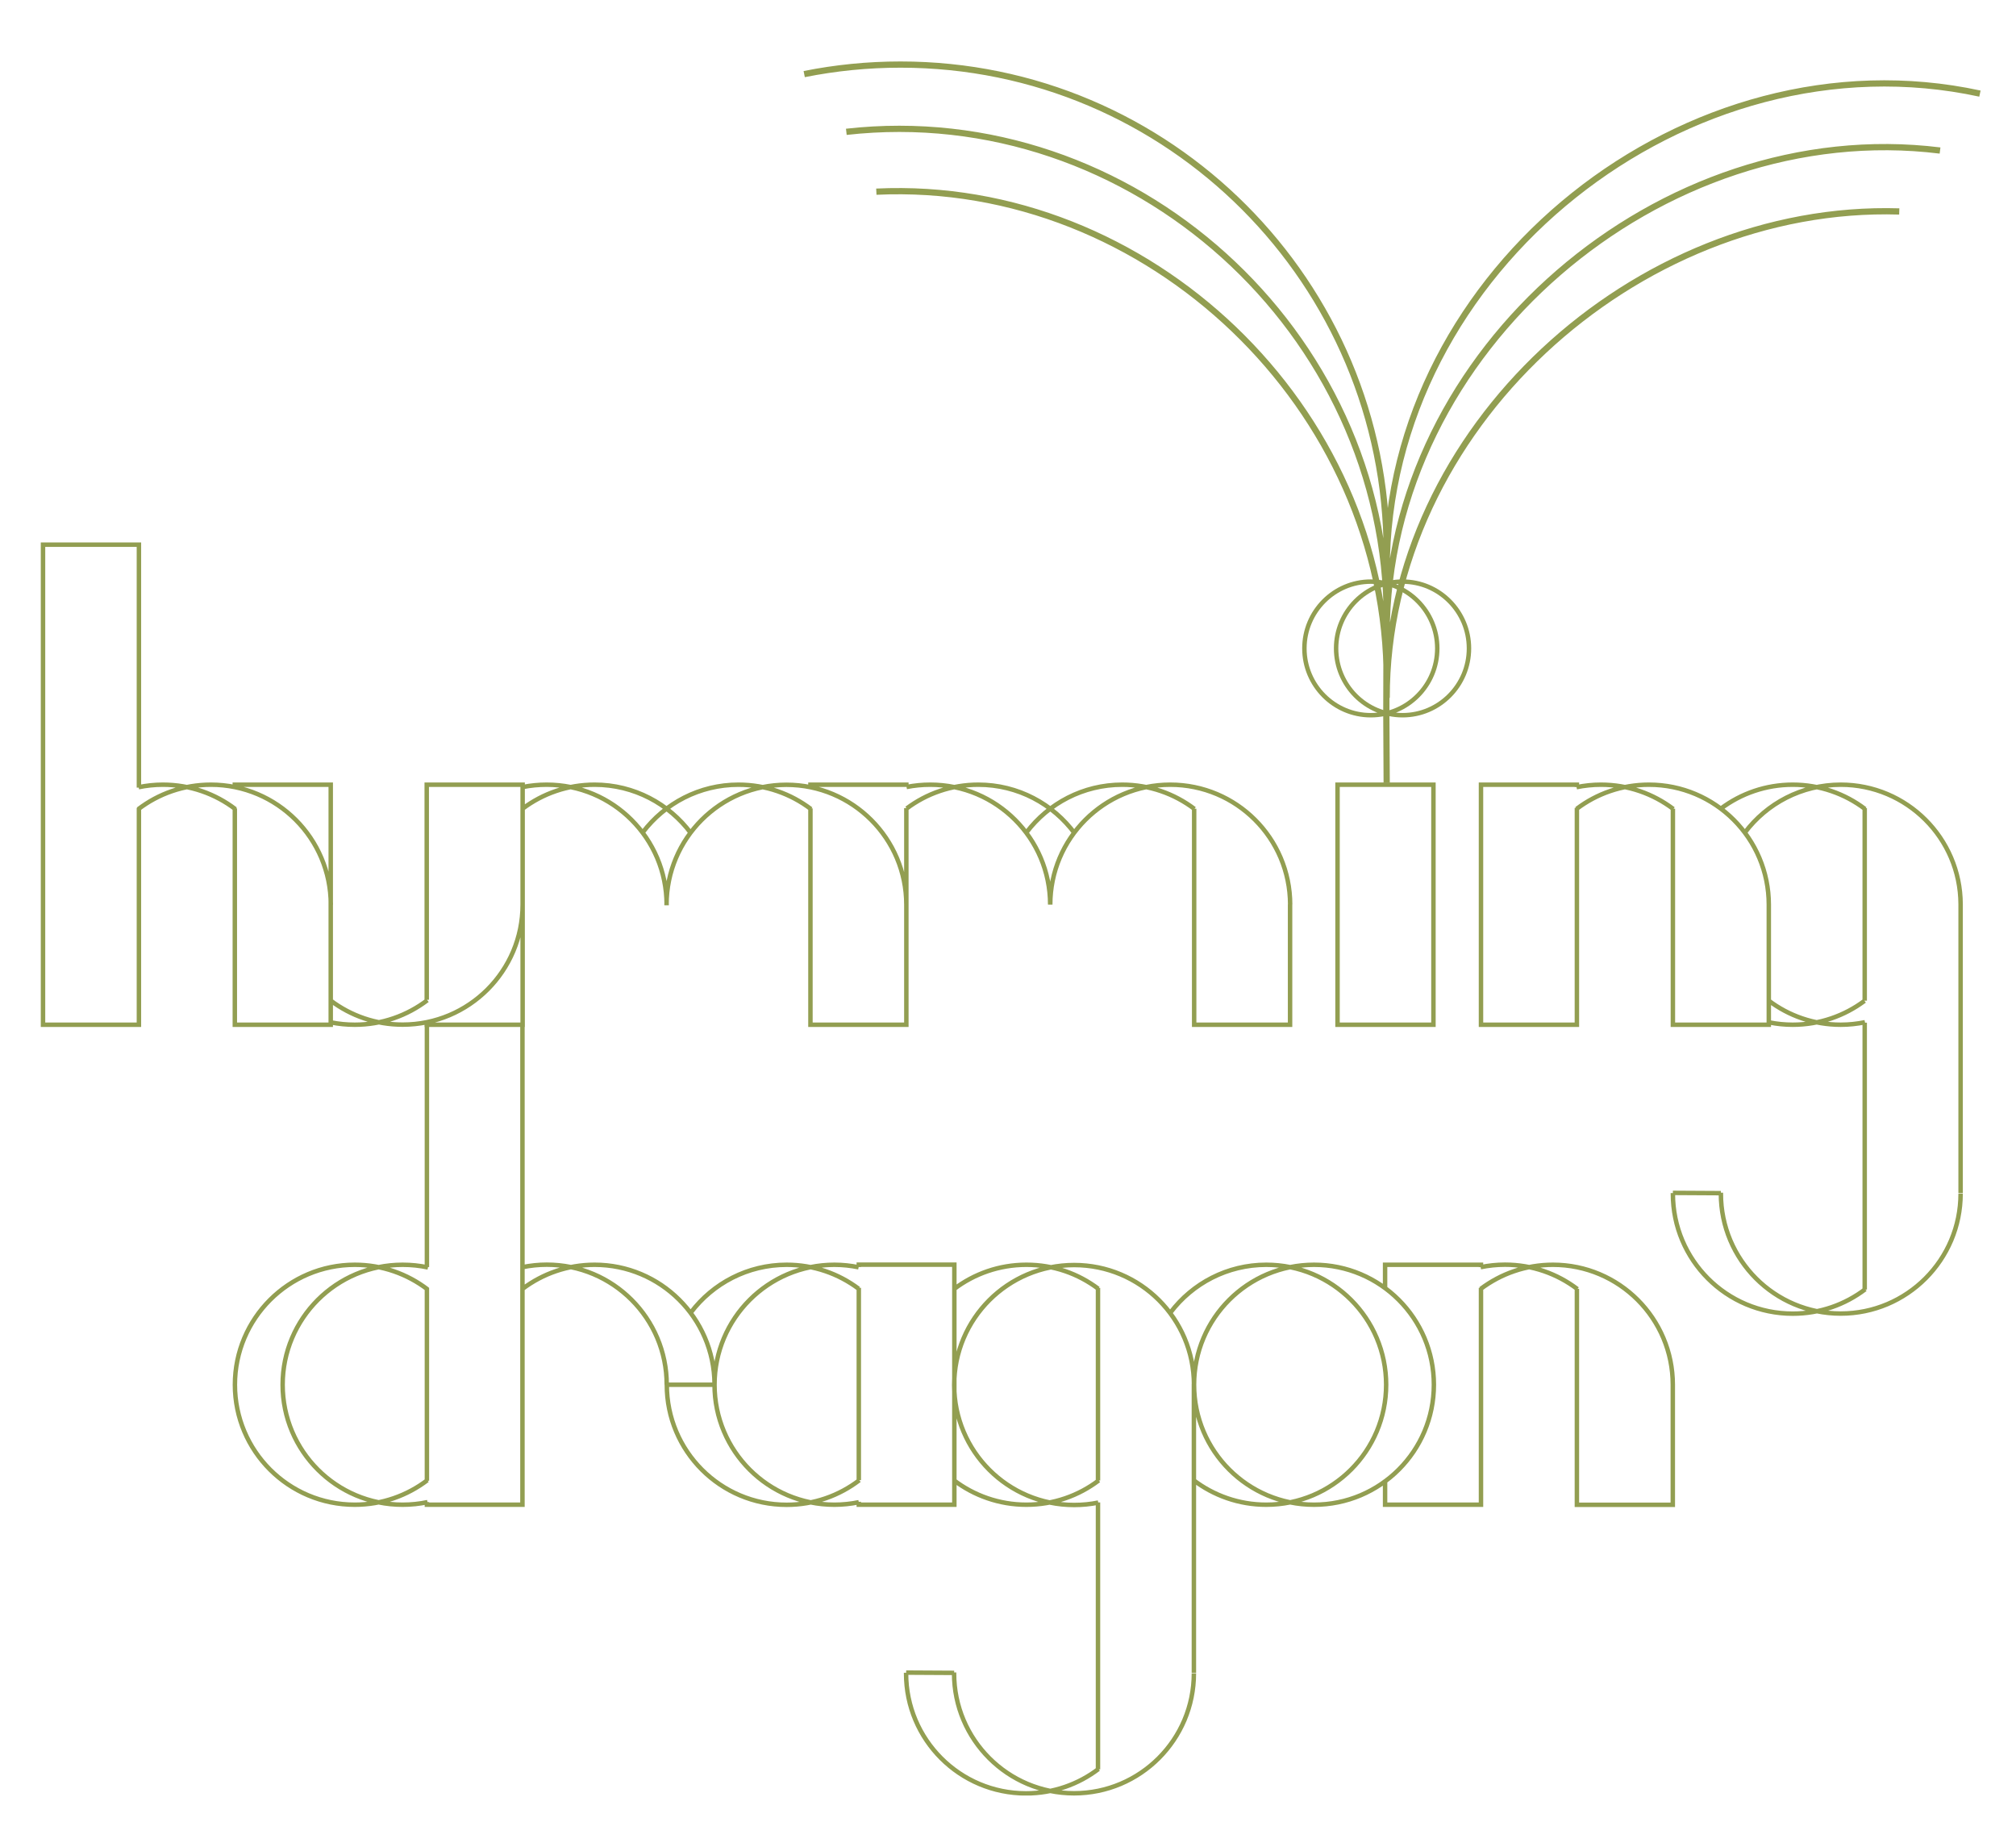 <svg id="a" data-name="Layer 1" xmlns="http://www.w3.org/2000/svg" viewBox="0 0 226.39 206.94" width="226.39" height="206.94">
  <defs>
    <clipPath id="b">
      <rect x="4.58" y="60.9" width="215.84" height="140.69" fill="#929E51"/>
    </clipPath>
    <clipPath id="c">
      <rect x="90.24" y="6.89" width="132.18" height="81.01" fill="#929E51"/>
    </clipPath>
  </defs>

  <g clip-path="url(#b)">
    <path d="M101.76,187.79l5.39.03M123.36,198.61c-2.26,1.72-5.08,2.74-8.14,2.74-7.44,0-13.47-6.03-13.47-13.47v-.07M134.07,187.87c0,7.44-6.03,13.47-13.46,13.47s-13.47-6.03-13.47-13.47v-.1M123.3,166.22v-21.62M123.3,198.65v-29.97M134.07,155.37v32.44M74.87,155.47h5.36M96.44,166.18v-21.59M96.44,142.26v-.27h10.73v26.95h-10.73v-.33M155.54,144.66v-2.66h10.77v.27M166.31,144.59v24.35h-10.77v-2.79M187.85,155.44v13.51h-10.77v-24.25M166.28,144.71c2.26-1.7,5.06-2.71,8.11-2.71,7.44,0,13.46,6.03,13.46,13.47v.03M166.27,142.27c.88-.18,1.8-.28,2.74-.28,3.05,0,5.87,1.02,8.13,2.74M161.02,155.47c0,7.44-6.03,13.47-13.46,13.47s-13.47-6.03-13.47-13.47,6.03-13.47,13.47-13.47,13.46,6.03,13.46,13.47ZM131.45,147.35c2.46-3.25,6.36-5.35,10.75-5.35,7.44,0,13.46,6.03,13.46,13.47s-6.03,13.47-13.46,13.47c-3.08,0-5.93-1.04-8.2-2.78M123.33,168.7c-.87.18-1.78.27-2.71.27-7.44,0-13.47-6.03-13.47-13.47s6.03-13.47,13.47-13.47,13.45,6.01,13.46,13.44M123.39,166.21c-2.26,1.72-5.08,2.73-8.13,2.73s-5.9-1.03-8.16-2.76M107.12,144.74c2.26-1.72,5.08-2.74,8.14-2.74s5.82,1,8.07,2.69M96.44,168.66c-.88.18-1.8.28-2.74.28-7.44,0-13.46-6.03-13.46-13.47s6.03-13.47,13.46-13.47c.93,0,1.84.1,2.72.28M96.5,166.19c-2.26,1.73-5.09,2.76-8.16,2.76-7.44,0-13.46-6.03-13.46-13.47v-.13M77.59,147.35c2.46-3.25,6.36-5.35,10.75-5.35,3.03,0,5.83,1,8.08,2.69M58.7,144.69c2.25-1.69,5.05-2.69,8.07-2.69,7.4,0,13.41,5.98,13.47,13.37M58.67,142.27c.88-.18,1.8-.28,2.73-.28,7.44,0,13.47,6.03,13.47,13.47M48.01,168.65c-.9.19-1.84.29-2.8.29-7.44,0-13.47-6.03-13.47-13.47s6.03-13.47,13.47-13.47c.98,0,1.93.1,2.85.3M47.94,166.25v-21.66M47.94,142.26v-27.21h10.73v53.89h-10.73v-.3M47.99,166.19c-2.26,1.72-5.09,2.75-8.15,2.75-7.44,0-13.46-6.03-13.46-13.47s6.03-13.47,13.46-13.47c3.07,0,5.9,1.03,8.17,2.76M187.86,133.93l5.39.03M209.46,144.75c-2.26,1.72-5.08,2.74-8.14,2.74-7.44,0-13.46-6.03-13.46-13.47v-.07M220.17,134.01c0,7.44-6.03,13.47-13.46,13.47s-13.46-6.03-13.46-13.47c0-.03,0-.07,0-.1M209.4,112.35v-21.62M209.4,144.79v-29.97M220.17,101.51v32.44M209.43,114.77c-.88.18-1.79.28-2.72.28-3.05,0-5.85-1.01-8.11-2.72M195.94,93.48c2.46-3.27,6.37-5.38,10.77-5.38,7.41,0,13.43,6,13.46,13.41M209.38,112.37c-2.25,1.68-5.04,2.68-8.06,2.68-.9,0-1.78-.09-2.63-.26M193.27,90.77c2.25-1.68,5.03-2.67,8.05-2.67s5.86,1.01,8.12,2.73M177.08,90.7v24.35h-10.77v-26.95h10.77v.27M160.97,115.05h-10.77v-26.95h10.77v26.95ZM198.63,101.54v13.51h-10.77v-24.25M177.06,90.81c2.25-1.7,5.06-2.71,8.11-2.71,7.44,0,13.46,6.03,13.46,13.47v.03M177.04,88.38c.88-.18,1.8-.28,2.74-.28,3.06,0,5.87,1.02,8.13,2.73M144.87,101.54v13.51h-10.77v-24.25M117.94,101.57c0-7.44,6.03-13.47,13.47-13.47s13.45,6.01,13.47,13.44M115.27,93.46c2.46-3.25,6.36-5.36,10.75-5.36,3.05,0,5.85,1.01,8.11,2.72M101.82,90.77c2.24-1.68,5.03-2.67,8.04-2.67,4.46,0,8.41,2.17,10.86,5.51M101.8,88.36c.86-.17,1.75-.26,2.67-.26,7.42,0,13.45,6.01,13.46,13.44M101.78,90.73v24.32h-10.77v-24.29M91.01,88.4v-.3h10.77v.23M74.85,101.61v-.03c0-7.44,6.03-13.47,13.46-13.47s13.47,6.03,13.47,13.47v.07M72.19,93.44c2.46-3.24,6.35-5.34,10.74-5.34,3.06,0,5.88,1.02,8.14,2.74M58.72,90.77c2.25-1.68,5.03-2.67,8.05-2.67,4.44,0,8.37,2.15,10.83,5.46M58.72,88.36c.86-.17,1.75-.26,2.67-.26,7.44,0,13.47,6.03,13.47,13.47v.07M47.92,112.25v-24.15h10.77v26.95h-10.77v-.37M58.69,101.57c0,7.44-6.03,13.47-13.47,13.47-3.03,0-5.82-1-8.07-2.69M47.99,112.3c-2.26,1.72-5.09,2.75-8.15,2.75-.91,0-1.8-.09-2.66-.26M31.79,90.77s.05-.04.08-.06M26.37,88.37v-.27h10.77v26.95h-10.77v-24.29M15.53,90.85c2.26-1.73,5.09-2.75,8.15-2.75,7.44,0,13.47,6.03,13.47,13.47M15.57,88.38c.88-.18,1.79-.28,2.72-.28,3.06,0,5.89,1.02,8.15,2.75M15.6,90.7v24.35H4.83v-53.9h10.77v27.28"
          fill="none" stroke="#929E51" stroke-miterlimit="10" stroke-width="0.5"/>
  </g>

  <g clip-path="url(#c)">
    <path d="M98.41,21.52c30.5-1.45,57.47,24.3,57.31,54.96M95.04,14.8c32.02-3.6,60.83,22.4,60.68,54.69M155.72,78.35c-.05-30.19,27.91-55.51,57.56-54.61M155.72,71.16c-.03-31.91,30.83-58.14,62.14-54.26M155.72,61.99c-.01,6.11-.03,12.22-.04,18.33l.04,7.58M155.72,64.01c-.05-33.78,33.87-60.59,66.62-53.5M90.31,8.32c3.49-.7,7.11-1.07,10.81-1.07,30.15,0,54.6,24.51,54.6,54.75,0,.09,0,.18,0,.27"
          fill="none" stroke="#929E51" stroke-miterlimit="10" stroke-width="0.7"/>
    <path d="M164.96,72.8c0,4.14-3.34,7.5-7.46,7.5s-7.46-3.36-7.46-7.5,3.34-7.5,7.46-7.5,7.46,3.36,7.46,7.5ZM161.4,72.8c0,4.14-3.34,7.5-7.46,7.5s-7.46-3.36-7.46-7.5,3.34-7.5,7.46-7.5,7.46,3.36,7.46,7.5Z"
          fill="none" stroke="#929E51" stroke-miterlimit="10" stroke-width="0.5"/>
  </g>
</svg>